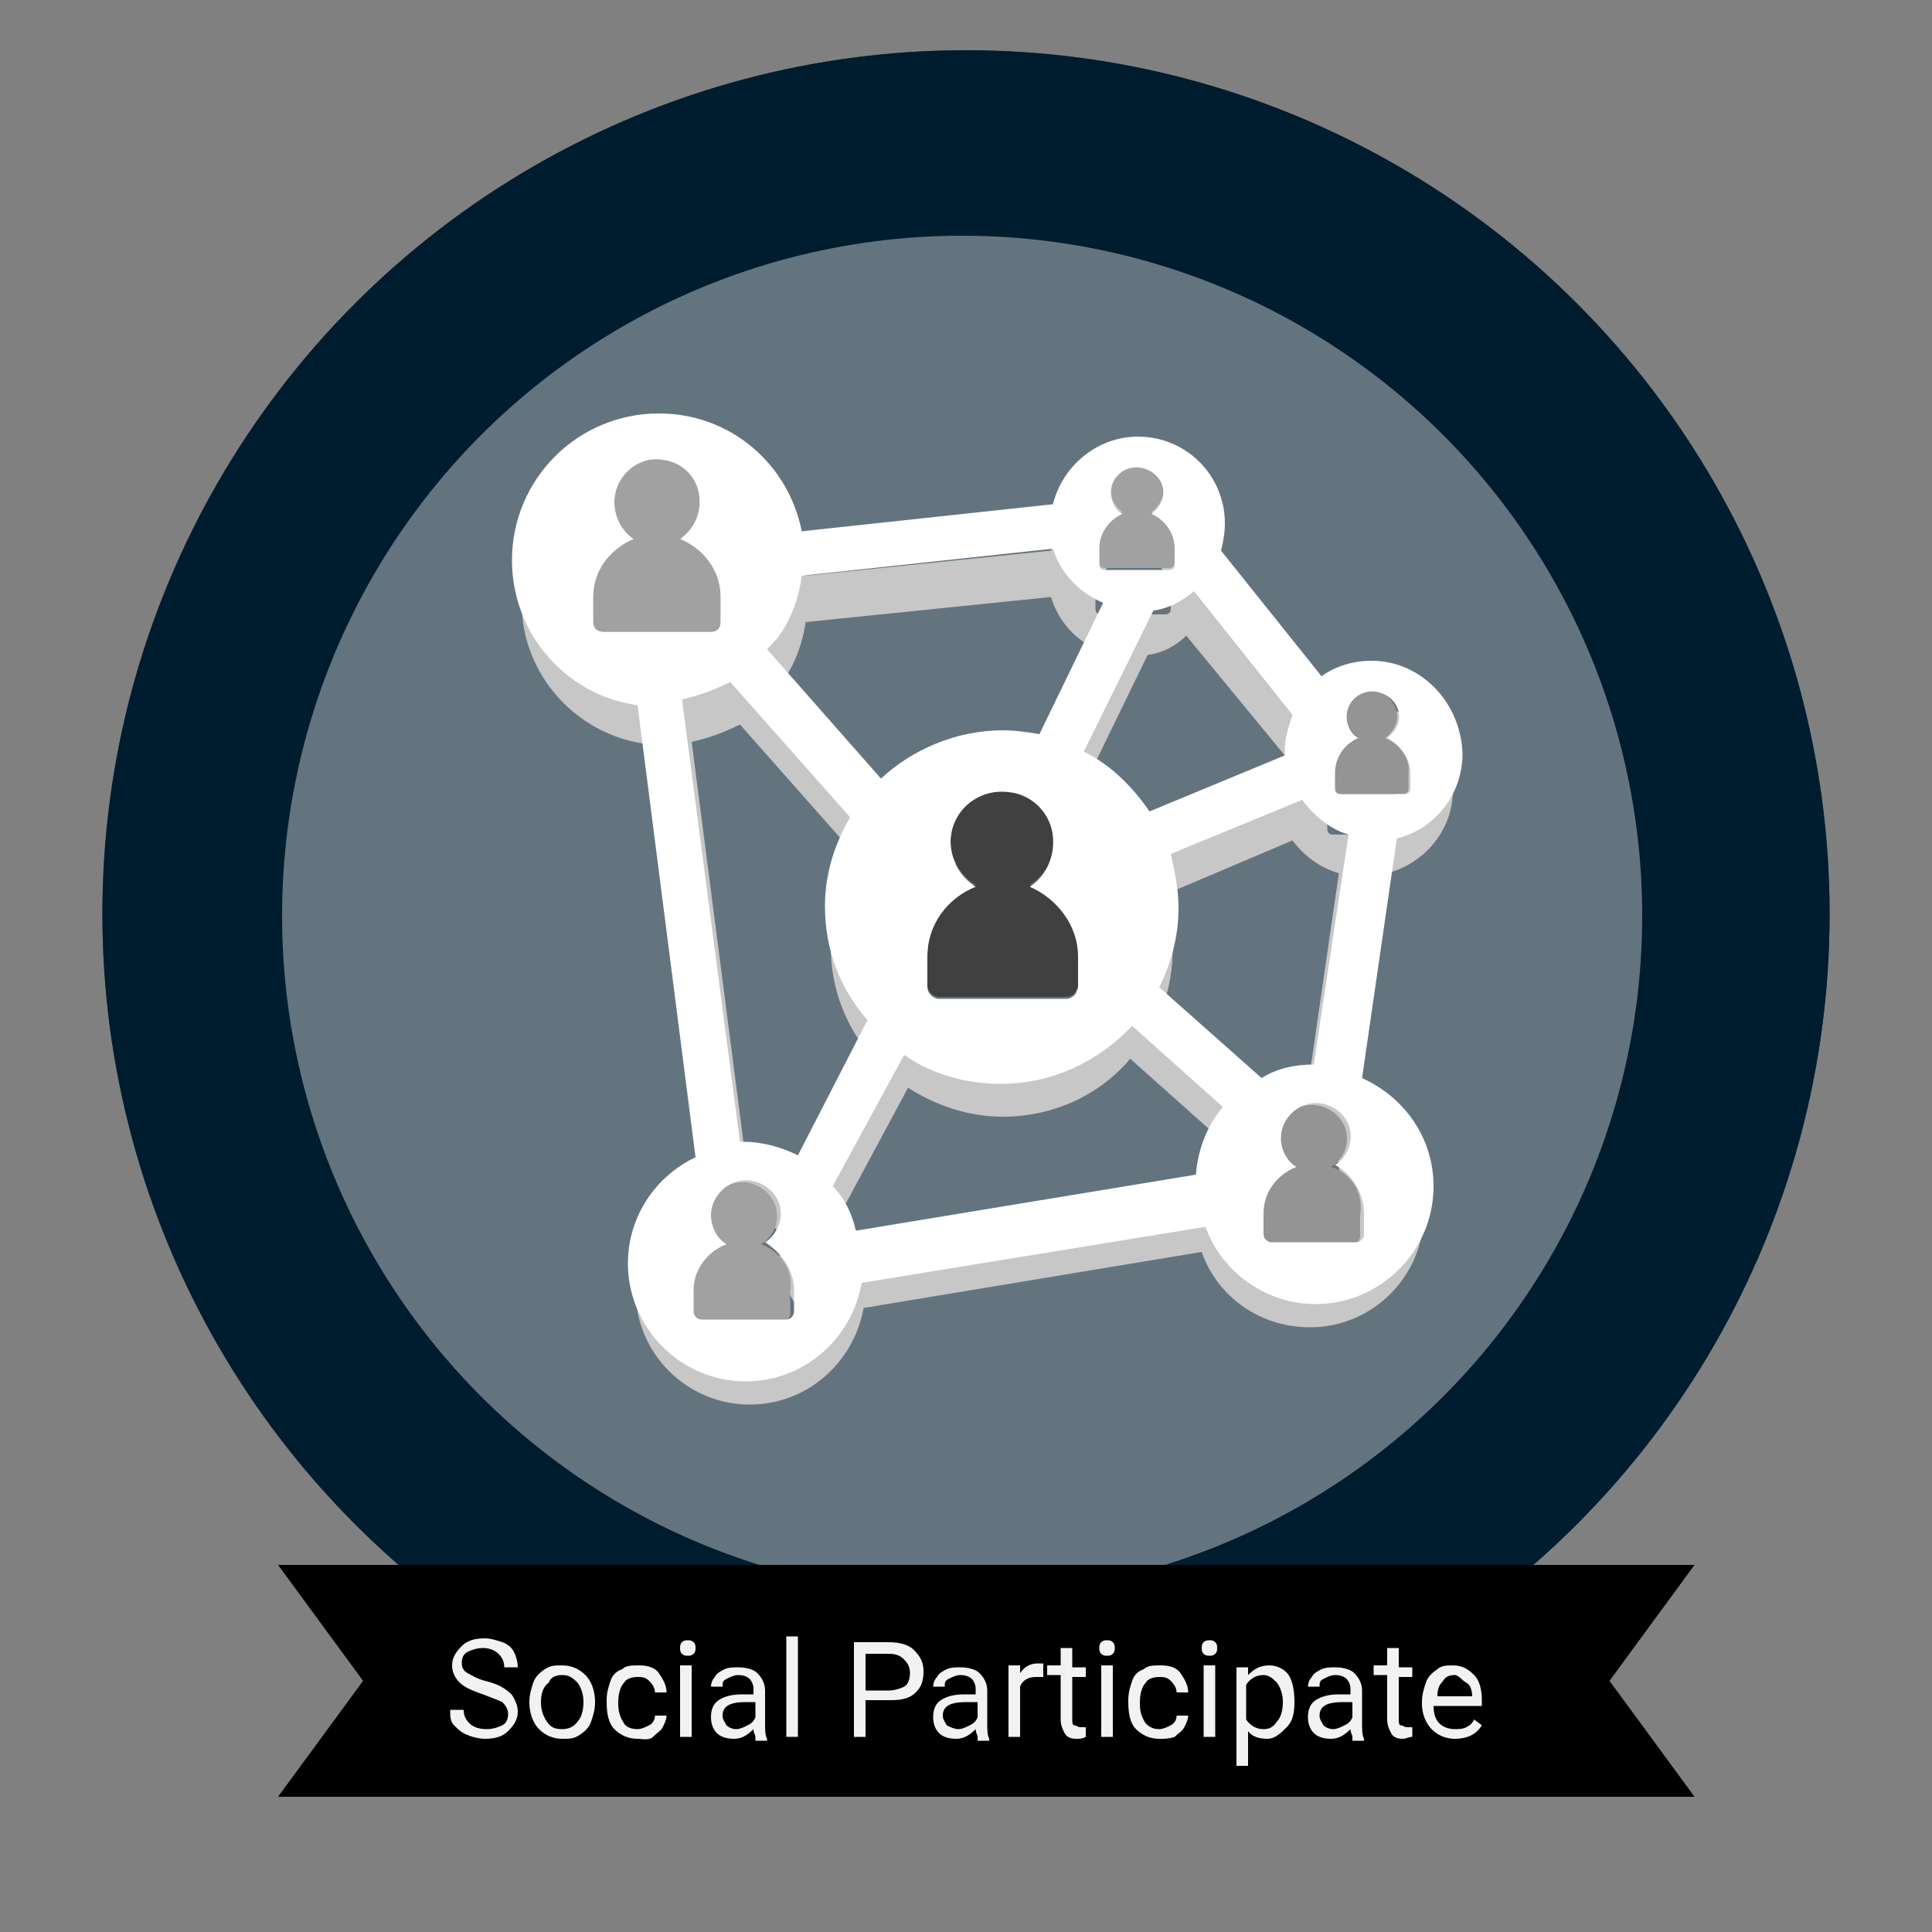 <?xml version="1.0" encoding="utf-8"?>
<!-- Generator: Adobe Illustrator 19.0.0, SVG Export Plug-In . SVG Version: 6.00 Build 0)  -->
<svg version="1.1" id="Layer_1" xmlns="http://www.w3.org/2000/svg" xmlns:xlink="http://www.w3.org/1999/xlink" x="0px" y="0px"
	 viewBox="0 0 100 100" style="enable-background:new 0 0 100 100;" xml:space="preserve">
<rect x="0" y="0" width="100" height="100" fill="#808080" stroke="none"/>
<style type="text/css">
	.st0{fill:#33454C;}
	.st1{fill:#00A199;}
	.st2{fill:#001C2F;}
	.st3{opacity:0.43;fill:#E8E8E8;}
	.st4{fill:#F2F2F2;}
	.st5{fill:#C7C7C7;}
	.st6{fill:#A1A1A1;}
	.st7{fill:#404040;}
	.st8{fill:#949494;}
	.st9{fill:#FFFFFF;}
</style>
<circle id="XMLID_476_" class="st0" cx="50" cy="47.3" r="44.7"/>
<circle id="XMLID_475_" class="st1" cx="49.8" cy="47.4" r="35.2"/>
<polygon id="XMLID_474_" points="87.7,93 14.4,93 18.8,87 14.4,81 87.7,81 83.3,87 "/>
<circle id="XMLID_473_" class="st2" cx="50" cy="47.3" r="44.7"/>
<circle id="XMLID_472_" class="st3" cx="49.8" cy="47.4" r="35.2"/>
<polygon id="XMLID_471_" points="87.7,93 14.4,93 18.8,87 14.4,81 87.7,81 83.3,87 "/>
<g id="XMLID_44_">
	<path id="XMLID_15_" class="st4" d="M25,87.7c-0.6-0.2-1-0.4-1.2-0.6s-0.4-0.5-0.4-0.9c0-0.4,0.2-0.7,0.5-1
		c0.3-0.3,0.7-0.4,1.2-0.4c0.3,0,0.6,0.1,0.9,0.2s0.5,0.3,0.6,0.5s0.2,0.5,0.2,0.8h-0.7c0-0.3-0.1-0.5-0.3-0.7
		c-0.2-0.2-0.5-0.3-0.8-0.3c-0.3,0-0.6,0.1-0.8,0.2c-0.2,0.1-0.3,0.3-0.3,0.6c0,0.2,0.1,0.4,0.3,0.5c0.2,0.1,0.5,0.3,0.9,0.4
		c0.4,0.1,0.7,0.2,1,0.4s0.4,0.3,0.5,0.5c0.1,0.2,0.2,0.4,0.2,0.7c0,0.4-0.2,0.7-0.5,1S25.6,90,25.1,90c-0.3,0-0.7-0.1-0.9-0.2
		c-0.3-0.1-0.5-0.3-0.7-0.5c-0.2-0.2-0.2-0.5-0.2-0.8h0.7c0,0.3,0.1,0.5,0.3,0.7c0.2,0.2,0.5,0.3,0.9,0.3c0.3,0,0.6-0.1,0.8-0.2
		c0.2-0.1,0.3-0.3,0.3-0.6c0-0.2-0.1-0.4-0.3-0.6C25.8,88,25.5,87.9,25,87.7z"/>
	<path id="XMLID_17_" class="st4" d="M27.4,88.1c0-0.4,0.1-0.7,0.2-1c0.1-0.3,0.3-0.5,0.6-0.7c0.3-0.2,0.5-0.2,0.9-0.2
		c0.5,0,0.9,0.2,1.2,0.5c0.3,0.3,0.5,0.8,0.5,1.4v0c0,0.4-0.1,0.7-0.2,1c-0.1,0.3-0.3,0.5-0.6,0.7c-0.3,0.2-0.5,0.2-0.9,0.2
		c-0.5,0-0.9-0.2-1.2-0.5S27.4,88.7,27.4,88.1L27.4,88.1z M28,88.1c0,0.4,0.1,0.7,0.3,1s0.4,0.4,0.8,0.4c0.3,0,0.6-0.1,0.8-0.4
		c0.2-0.2,0.3-0.6,0.3-1c0-0.4-0.1-0.7-0.3-1c-0.2-0.2-0.4-0.4-0.8-0.4c-0.3,0-0.6,0.1-0.7,0.4C28.1,87.3,28,87.7,28,88.1z"/>
	<path id="XMLID_20_" class="st4" d="M33,89.5c0.2,0,0.4-0.1,0.6-0.2s0.3-0.3,0.3-0.5h0.6c0,0.2-0.1,0.4-0.2,0.6
		c-0.1,0.2-0.3,0.3-0.5,0.5S33.2,90,33,90c-0.5,0-0.9-0.2-1.2-0.5c-0.3-0.3-0.4-0.8-0.4-1.4V88c0-0.4,0.1-0.7,0.2-1
		c0.1-0.3,0.3-0.5,0.6-0.6c0.2-0.2,0.5-0.2,0.9-0.2c0.4,0,0.8,0.1,1,0.4s0.4,0.6,0.4,1h-0.6c0-0.2-0.1-0.4-0.3-0.6
		c-0.2-0.2-0.4-0.2-0.6-0.2c-0.3,0-0.6,0.1-0.7,0.3c-0.2,0.2-0.3,0.6-0.3,1v0.1c0,0.4,0.1,0.7,0.3,1C32.4,89.4,32.7,89.5,33,89.5z"
		/>
	<path id="XMLID_22_" class="st4" d="M35.2,85.3c0-0.1,0-0.2,0.1-0.3c0.1-0.1,0.2-0.1,0.3-0.1c0.1,0,0.2,0,0.3,0.1
		c0.1,0.1,0.1,0.2,0.1,0.3s0,0.2-0.1,0.3c-0.1,0.1-0.2,0.1-0.3,0.1c-0.1,0-0.2,0-0.3-0.1C35.2,85.5,35.2,85.4,35.2,85.3z M35.8,89.9
		h-0.6v-3.7h0.6V89.9z"/>
	<path id="XMLID_25_" class="st4" d="M39.1,89.9c0-0.1-0.1-0.2-0.1-0.4c-0.3,0.3-0.6,0.5-1,0.5c-0.4,0-0.7-0.1-0.9-0.3
		c-0.2-0.2-0.3-0.5-0.3-0.8c0-0.4,0.1-0.7,0.4-0.9s0.7-0.3,1.2-0.3H39v-0.3c0-0.2-0.1-0.4-0.2-0.5s-0.3-0.2-0.6-0.2
		c-0.2,0-0.4,0.1-0.6,0.2c-0.2,0.1-0.2,0.2-0.2,0.4h-0.6c0-0.2,0.1-0.4,0.2-0.5c0.1-0.2,0.3-0.3,0.5-0.4c0.2-0.1,0.5-0.1,0.7-0.1
		c0.4,0,0.8,0.1,1,0.3s0.4,0.5,0.4,0.9v1.7c0,0.3,0,0.6,0.1,0.8v0.1H39.1z M38.1,89.5c0.2,0,0.4-0.1,0.6-0.2
		c0.2-0.1,0.3-0.2,0.4-0.4v-0.8h-0.5c-0.8,0-1.2,0.2-1.2,0.7c0,0.2,0.1,0.3,0.2,0.5C37.7,89.4,37.9,89.5,38.1,89.5z"/>
	<path id="XMLID_28_" class="st4" d="M41.3,89.9h-0.6v-5.2h0.6V89.9z"/>
	<path id="XMLID_30_" class="st4" d="M44.8,88v1.9h-0.6V85h1.8c0.5,0,1,0.1,1.3,0.4c0.3,0.3,0.5,0.6,0.5,1.1c0,0.5-0.1,0.8-0.4,1.1
		c-0.3,0.3-0.7,0.4-1.3,0.4H44.8z M44.8,87.5h1.2c0.3,0,0.6-0.1,0.8-0.2s0.3-0.4,0.3-0.7c0-0.3-0.1-0.5-0.3-0.7
		c-0.2-0.2-0.4-0.3-0.8-0.3h-1.2V87.5z"/>
	<path id="XMLID_33_" class="st4" d="M50.6,89.9c0-0.1-0.1-0.2-0.1-0.4c-0.3,0.3-0.6,0.5-1,0.5c-0.4,0-0.7-0.1-0.9-0.3
		c-0.2-0.2-0.3-0.5-0.3-0.8c0-0.4,0.1-0.7,0.4-0.9s0.7-0.3,1.2-0.3h0.6v-0.3c0-0.2-0.1-0.4-0.2-0.5s-0.3-0.2-0.6-0.2
		c-0.2,0-0.4,0.1-0.6,0.2c-0.2,0.1-0.2,0.2-0.2,0.4h-0.6c0-0.2,0.1-0.4,0.2-0.5c0.1-0.2,0.3-0.3,0.5-0.4c0.2-0.1,0.5-0.1,0.7-0.1
		c0.4,0,0.8,0.1,1,0.3c0.2,0.2,0.4,0.5,0.4,0.9v1.7c0,0.3,0,0.6,0.1,0.8v0.1H50.6z M49.6,89.5c0.2,0,0.4-0.1,0.6-0.2
		c0.2-0.1,0.3-0.2,0.4-0.4v-0.8H50c-0.8,0-1.2,0.2-1.2,0.7c0,0.2,0.1,0.3,0.2,0.5C49.2,89.4,49.4,89.5,49.6,89.5z"/>
	<path id="XMLID_36_" class="st4" d="M53.9,86.8c-0.1,0-0.2,0-0.3,0c-0.4,0-0.7,0.2-0.8,0.5v2.6h-0.6v-3.7h0.6l0,0.4
		c0.2-0.3,0.5-0.5,0.9-0.5c0.1,0,0.2,0,0.3,0V86.8z"/>
	<path id="XMLID_38_" class="st4" d="M55.5,85.4v0.9h0.7v0.5h-0.7V89c0,0.1,0,0.3,0.1,0.3s0.2,0.1,0.3,0.1c0.1,0,0.2,0,0.3,0v0.5
		C56,90,55.9,90,55.7,90c-0.3,0-0.5-0.1-0.6-0.3c-0.1-0.2-0.2-0.4-0.2-0.7v-2.3h-0.7v-0.5h0.7v-0.9H55.5z"/>
	<path id="XMLID_40_" class="st4" d="M56.9,85.3c0-0.1,0-0.2,0.1-0.3c0.1-0.1,0.2-0.1,0.3-0.1c0.1,0,0.2,0,0.3,0.1
		c0.1,0.1,0.1,0.2,0.1,0.3s0,0.2-0.1,0.3c-0.1,0.1-0.2,0.1-0.3,0.1c-0.1,0-0.2,0-0.3-0.1C56.9,85.5,56.9,85.4,56.9,85.3z M57.6,89.9
		H57v-3.7h0.6V89.9z"/>
	<path id="XMLID_43_" class="st4" d="M60,89.5c0.2,0,0.4-0.1,0.6-0.2s0.3-0.3,0.3-0.5h0.6c0,0.2-0.1,0.4-0.2,0.6
		c-0.1,0.2-0.3,0.3-0.5,0.5C60.5,90,60.3,90,60,90c-0.5,0-0.9-0.2-1.2-0.5c-0.3-0.3-0.4-0.8-0.4-1.4V88c0-0.4,0.1-0.7,0.2-1
		c0.1-0.3,0.3-0.5,0.6-0.6c0.2-0.2,0.5-0.2,0.9-0.2c0.4,0,0.8,0.1,1,0.4s0.4,0.6,0.4,1h-0.6c0-0.2-0.1-0.4-0.3-0.6s-0.4-0.2-0.6-0.2
		c-0.3,0-0.6,0.1-0.7,0.3c-0.2,0.2-0.3,0.6-0.3,1v0.1c0,0.4,0.1,0.7,0.3,1C59.5,89.4,59.7,89.5,60,89.5z"/>
	<path id="XMLID_46_" class="st4" d="M62.2,85.3c0-0.1,0-0.2,0.1-0.3c0.1-0.1,0.2-0.1,0.3-0.1c0.1,0,0.2,0,0.3,0.1
		c0.1,0.1,0.1,0.2,0.1,0.3s0,0.2-0.1,0.3c-0.1,0.1-0.2,0.1-0.3,0.1c-0.1,0-0.2,0-0.3-0.1C62.2,85.5,62.2,85.4,62.2,85.3z M62.9,89.9
		h-0.6v-3.7h0.6V89.9z"/>
	<path id="XMLID_49_" class="st4" d="M67,88.1c0,0.6-0.1,1-0.4,1.3S66,90,65.6,90c-0.4,0-0.8-0.1-1-0.4v1.8h-0.6v-5.1h0.6l0,0.4
		c0.3-0.3,0.6-0.5,1.1-0.5c0.4,0,0.8,0.2,1,0.5C66.9,87,67,87.5,67,88.1L67,88.1z M66.4,88.1c0-0.4-0.1-0.7-0.3-1
		c-0.2-0.2-0.4-0.4-0.7-0.4c-0.4,0-0.7,0.2-0.9,0.5V89c0.2,0.3,0.5,0.5,0.9,0.5c0.3,0,0.5-0.1,0.7-0.4
		C66.3,88.9,66.4,88.5,66.4,88.1z"/>
	<path id="XMLID_52_" class="st4" d="M70,89.9c0-0.1-0.1-0.2-0.1-0.4c-0.3,0.3-0.6,0.5-1,0.5c-0.4,0-0.7-0.1-0.9-0.3
		c-0.2-0.2-0.3-0.5-0.3-0.8c0-0.4,0.1-0.7,0.4-0.9s0.7-0.3,1.2-0.3h0.6v-0.3c0-0.2-0.1-0.4-0.2-0.5s-0.3-0.2-0.6-0.2
		c-0.2,0-0.4,0.1-0.6,0.2c-0.2,0.1-0.2,0.2-0.2,0.4h-0.6c0-0.2,0.1-0.4,0.2-0.5c0.1-0.2,0.3-0.3,0.5-0.4c0.2-0.1,0.5-0.1,0.7-0.1
		c0.4,0,0.8,0.1,1,0.3c0.2,0.2,0.4,0.5,0.4,0.9v1.7c0,0.3,0,0.6,0.1,0.8v0.1H70z M69,89.5c0.2,0,0.4-0.1,0.6-0.2s0.3-0.2,0.4-0.4
		v-0.8h-0.5c-0.8,0-1.2,0.2-1.2,0.7c0,0.2,0.1,0.3,0.2,0.5C68.6,89.4,68.8,89.5,69,89.5z"/>
	<path id="XMLID_55_" class="st4" d="M72.4,85.4v0.9h0.7v0.5h-0.7V89c0,0.1,0,0.3,0.1,0.3s0.2,0.1,0.3,0.1c0.1,0,0.2,0,0.3,0v0.5
		c-0.2,0-0.3,0.1-0.5,0.1c-0.3,0-0.5-0.1-0.6-0.3c-0.1-0.2-0.2-0.4-0.2-0.7v-2.3h-0.7v-0.5h0.7v-0.9H72.4z"/>
	<path id="XMLID_57_" class="st4" d="M75.3,90c-0.5,0-0.9-0.2-1.2-0.5s-0.5-0.8-0.5-1.3v-0.1c0-0.4,0.1-0.7,0.2-1
		c0.1-0.3,0.3-0.5,0.6-0.7c0.2-0.2,0.5-0.2,0.8-0.2c0.5,0,0.8,0.2,1.1,0.5c0.3,0.3,0.4,0.8,0.4,1.3v0.3h-2.5c0,0.4,0.1,0.7,0.3,0.9
		c0.2,0.2,0.5,0.3,0.8,0.3c0.2,0,0.4,0,0.6-0.1c0.2-0.1,0.3-0.2,0.4-0.4l0.4,0.3C76.4,89.8,75.9,90,75.3,90z M75.3,86.7
		c-0.3,0-0.5,0.1-0.6,0.3c-0.2,0.2-0.3,0.4-0.3,0.8h1.8v0c0-0.3-0.1-0.6-0.3-0.7S75.5,86.7,75.3,86.7z"/>
</g>
<path id="XMLID_2_" class="st5" d="M70.6,36.5c-0.9,0-1.8,0.3-2.5,0.8l-5.1-6.4c0.1-0.4,0.2-0.9,0.2-1.3c0-2.5-2-4.5-4.5-4.5
	c-2.1,0-3.8,1.4-4.3,3.4l-12.7,1.3c-0.7-3.4-3.7-6-7.3-6c-4.1,0-7.4,3.3-7.4,7.4c0,3.7,2.8,6.8,6.4,7.3l3,22.9c-2,0.9-3.5,3-3.5,5.4
	c0,3.3,2.7,5.9,5.9,5.9c3,0,5.4-2.2,5.9-5l17.5-2.9c0.8,2.3,3,3.9,5.6,3.9c3.3,0,5.9-2.7,5.9-5.9c0-2.4-1.5-4.5-3.6-5.5l1.7-12.1
	c1.9-0.5,3.4-2.2,3.4-4.3C75.1,38.5,73.1,36.5,70.6,36.5z M66.5,39.1c-0.2,0.5-0.4,1.1-0.4,1.8c0,0.1,0,0.2,0,0.3l-6.9,2.9
	c-0.8-1.3-2-2.3-3.3-3l3.5-7.2c0.8-0.1,1.5-0.5,2-1L66.5,39.1z M56.8,30.7L56.8,30.7L56.8,30.7c0-0.8,0.5-1.5,1.2-1.8
	c-0.4-0.2-0.6-0.6-0.6-1.1c0-0.8,0.7-1.4,1.5-1.3c0.6,0.1,1.1,0.5,1.1,1.1c0.1,0.5-0.2,1-0.6,1.3c0.7,0.3,1.2,1,1.2,1.8h0v0v0.8
	c0,0.2-0.1,0.3-0.3,0.3h-3.3c-0.2,0-0.3-0.1-0.3-0.3V30.7z M41.7,32.2l12.7-1.3c0.4,1.3,1.3,2.3,2.6,2.8l-3.3,6.7
	c-0.6-0.1-1.2-0.2-1.9-0.2c-2.4,0-4.6,0.9-6.2,2.5L39.9,36C40.9,35,41.5,33.6,41.7,32.2z M49.3,45.6c0-1.5,1.3-2.8,2.9-2.6
	c1.2,0.1,2.1,1.1,2.3,2.2c0.1,1.1-0.4,2-1.2,2.6c1.4,0.6,2.4,1.9,2.4,3.5h0v0V53c0,0.3-0.3,0.6-0.6,0.6h-6.5c-0.3,0-0.6-0.3-0.6-0.6
	v-1.6v0h0c0-1.6,1-3,2.4-3.5C49.8,47.4,49.3,46.6,49.3,45.6z M31.6,35c-0.3,0-0.5-0.2-0.5-0.5v-1.3v0h0c0-1.3,0.9-2.5,2-2.9
	c-0.6-0.4-1-1.1-1-1.8c0-1.3,1.1-2.3,2.4-2.2c1,0.1,1.8,0.9,1.9,1.9c0.1,0.9-0.3,1.7-1,2.1c1.2,0.5,2,1.6,2,2.9h0v0v1.3
	c0,0.3-0.2,0.5-0.5,0.5H31.6z M41.3,68.4v1c0,0.2-0.2,0.4-0.4,0.4h-4.3c-0.2,0-0.4-0.2-0.4-0.4v-1v0h0c0-1.1,0.7-2,1.6-2.4
	c-0.5-0.3-0.8-0.9-0.8-1.5c0-1,0.9-1.8,1.9-1.7c0.8,0.1,1.4,0.7,1.5,1.5c0.1,0.7-0.3,1.4-0.8,1.7C40.6,66.4,41.3,67.3,41.3,68.4
	L41.3,68.4L41.3,68.4z M41.5,61.5c-0.8-0.4-1.8-0.7-2.7-0.7c0,0-0.1,0-0.1,0l-2.9-22.4c0.9-0.2,1.7-0.5,2.5-0.9l6.1,6.9
	C43.4,45.8,43,47.3,43,49c0,2.2,0.8,4.2,2.2,5.8L41.5,61.5z M61.7,62.5l-17.2,2.8c-0.2-0.8-0.6-1.6-1.1-2.3l3.6-6.7
	c1.4,0.9,3.1,1.5,4.9,1.5c2.6,0,5-1.1,6.6-3l4.6,4.1C62.3,60,61.8,61.2,61.7,62.5z M59.8,53c0.6-1.2,0.9-2.5,0.9-4
	c0-1-0.2-1.9-0.4-2.7l6.6-2.8c0.6,0.8,1.4,1.4,2.4,1.7l-1.7,11.7c0,0,0,0,0,0c-1,0-1.9,0.2-2.7,0.6L59.8,53z M70.2,64.4L70.2,64.4
	L70.2,64.4l0,1.1c0,0.2-0.2,0.4-0.4,0.4h-4.3c-0.2,0-0.4-0.2-0.4-0.4v-1v0h0c0-1.1,0.7-2,1.6-2.4c-0.5-0.3-0.8-0.9-0.8-1.5
	c0-1,0.9-1.8,1.9-1.7c0.8,0.1,1.4,0.7,1.5,1.5c0.1,0.7-0.3,1.4-0.8,1.7C69.5,62.4,70.2,63.3,70.2,64.4z M72.5,42.1v0.8
	c0,0.2-0.1,0.3-0.3,0.3H69c-0.2,0-0.3-0.1-0.3-0.3v-0.8v0h0c0-0.8,0.5-1.5,1.2-1.8c-0.4-0.2-0.6-0.6-0.6-1.1c0-0.8,0.7-1.4,1.5-1.3
	c0.6,0.1,1.1,0.5,1.1,1.1c0.1,0.5-0.2,1-0.6,1.3C72,40.6,72.5,41.3,72.5,42.1L72.5,42.1L72.5,42.1z"/>
<path id="XMLID_318_" class="st6" d="M37.3,32.2v-1.3v0h0c0-1.4-0.9-2.5-2.1-3c0.7-0.4,1.1-1.3,1-2.2c-0.1-1-0.9-1.8-1.9-1.9
	c-1.3-0.2-2.5,0.9-2.5,2.2c0,0.8,0.4,1.5,1,1.9c-1.2,0.5-2.1,1.6-2.1,3h0v0v1.3c0,0.3,0.2,0.5,0.5,0.5h5.5
	C37.1,32.7,37.3,32.5,37.3,32.2z"/>
<path id="XMLID_319_" class="st6" d="M39.4,64.4c0.6-0.4,0.9-1,0.8-1.7c-0.1-0.8-0.8-1.4-1.6-1.5c-1.1-0.1-2,0.7-2,1.8
	c0,0.6,0.3,1.2,0.8,1.5c-1,0.4-1.7,1.3-1.7,2.4h0v0v1.1c0,0.2,0.2,0.4,0.4,0.4h4.4c0.2,0,0.4-0.2,0.4-0.4v-1.1v0h0
	C41.1,65.7,40.4,64.8,39.4,64.4z"/>
<path id="XMLID_320_" class="st7" d="M48,49.4L48,49.4L48,49.4l0,1.6c0,0.3,0.3,0.6,0.6,0.6h6.6c0.3,0,0.6-0.3,0.6-0.6v-1.6v0h0
	c0-1.6-1-3-2.5-3.6c0.8-0.5,1.4-1.5,1.2-2.6c-0.2-1.2-1.1-2.2-2.3-2.3c-1.6-0.2-3,1.1-3,2.6c0,1,0.5,1.8,1.3,2.3
	C49,46.4,48,47.8,48,49.4z"/>
<path id="XMLID_332_" class="st6" d="M57.2,29.4h3.3c0.2,0,0.3-0.1,0.3-0.3v-0.8v0h0c0-0.8-0.5-1.5-1.2-1.8c0.4-0.3,0.7-0.8,0.6-1.3
	c-0.1-0.6-0.6-1.1-1.2-1.1c-0.8-0.1-1.5,0.5-1.5,1.3c0,0.5,0.3,0.9,0.6,1.1c-0.7,0.3-1.2,1-1.2,1.8h0v0v0.8
	C56.9,29.3,57,29.4,57.2,29.4z"/>
<path id="XMLID_333_" class="st8" d="M71.7,38.2c0.4-0.3,0.7-0.8,0.6-1.3c-0.1-0.6-0.6-1.1-1.2-1.1c-0.8-0.1-1.5,0.5-1.5,1.3
	c0,0.5,0.3,0.9,0.6,1.1c-0.7,0.3-1.2,1-1.2,1.8h0v0v0.8c0,0.2,0.1,0.3,0.3,0.3h3.3c0.2,0,0.3-0.1,0.3-0.3V40v0h0
	C73,39.2,72.4,38.5,71.7,38.2z"/>
<path id="XMLID_345_" class="st8" d="M68.9,60.4c0.6-0.4,0.9-1,0.8-1.7c-0.1-0.8-0.8-1.4-1.6-1.5c-1.1-0.1-2,0.7-2,1.8
	c0,0.6,0.3,1.2,0.8,1.5c-1,0.4-1.7,1.3-1.7,2.4h0v0v1.1c0,0.2,0.2,0.4,0.4,0.4h4.4c0.2,0,0.4-0.2,0.4-0.4v-1.1v0h0
	C70.6,61.7,69.9,60.7,68.9,60.4z"/>
<path id="XMLID_348_" class="st9" d="M71,34.2c-1,0-1.9,0.3-2.6,0.8l-5.2-6.5c0.1-0.4,0.2-0.9,0.2-1.4c0-2.5-2-4.5-4.5-4.5
	c-2.1,0-3.9,1.5-4.4,3.5l-13,1.4c-0.7-3.5-3.7-6.1-7.4-6.1c-4.2,0-7.6,3.4-7.6,7.6c0,3.8,2.8,7,6.5,7.5l3,23.4
	c-2.1,1-3.5,3.1-3.5,5.5c0,3.3,2.7,6.1,6.1,6.1c3,0,5.5-2.2,6-5.1l17.8-2.9c0.8,2.3,3.1,4,5.7,4c3.3,0,6.1-2.7,6.1-6.1
	c0-2.5-1.5-4.6-3.7-5.6l1.8-12.4c2-0.5,3.4-2.3,3.4-4.4C75.6,36.3,73.5,34.2,71,34.2z M66.9,37c-0.2,0.6-0.4,1.2-0.4,1.8
	c0,0.1,0,0.2,0,0.3l-7,2.9c-0.9-1.3-2-2.4-3.4-3.1l3.6-7.3c0.8-0.1,1.5-0.5,2.1-1L66.9,37z M56.9,28.4L56.9,28.4L56.9,28.4
	c0-0.8,0.5-1.5,1.2-1.8c-0.4-0.2-0.6-0.7-0.6-1.1c0-0.8,0.7-1.4,1.5-1.3c0.6,0.1,1.1,0.5,1.2,1.1c0.1,0.5-0.2,1-0.6,1.3
	c0.7,0.3,1.2,1,1.2,1.8h0v0v0.8c0,0.2-0.1,0.3-0.3,0.3h-3.3c-0.2,0-0.3-0.1-0.3-0.3V28.4z M41.5,29.8l13-1.4
	c0.4,1.3,1.4,2.3,2.6,2.8l-3.3,6.8c-0.6-0.1-1.2-0.2-1.9-0.2c-2.4,0-4.7,1-6.3,2.5l-5.9-6.7C40.7,32.7,41.3,31.3,41.5,29.8z
	 M49.2,43.6c0-1.6,1.4-2.8,3-2.6c1.2,0.1,2.2,1.1,2.3,2.3c0.1,1.1-0.4,2.1-1.2,2.6c1.4,0.6,2.5,2,2.5,3.6h0v0v1.6
	c0,0.3-0.3,0.6-0.6,0.6h-6.6c-0.3,0-0.6-0.3-0.6-0.6v-1.6v0h0c0-1.6,1-3,2.5-3.6C49.7,45.4,49.2,44.5,49.2,43.6z M31.2,32.7
	c-0.3,0-0.5-0.2-0.5-0.5v-1.3v0h0c0-1.4,0.9-2.5,2.1-3c-0.6-0.4-1-1.1-1-1.9c0-1.3,1.1-2.4,2.5-2.2c1,0.1,1.8,0.9,1.9,1.9
	c0.1,0.9-0.3,1.7-1,2.2c1.2,0.5,2.1,1.6,2.1,3h0v0v1.3c0,0.3-0.2,0.5-0.5,0.5H31.2z M41.1,66.8v1.1c0,0.2-0.2,0.4-0.4,0.4h-4.4
	c-0.2,0-0.4-0.2-0.4-0.4v-1.1v0h0c0-1.1,0.7-2,1.7-2.4c-0.5-0.3-0.8-0.9-0.8-1.5c0-1,0.9-1.9,2-1.8c0.8,0.1,1.5,0.7,1.6,1.5
	c0.1,0.7-0.3,1.4-0.8,1.7C40.4,64.8,41.1,65.7,41.1,66.8L41.1,66.8L41.1,66.8z M41.3,59.8c-0.8-0.4-1.8-0.7-2.8-0.7
	c-0.1,0-0.1,0-0.2,0l-3-22.9c0.9-0.2,1.7-0.5,2.5-0.9l6.2,7c-0.8,1.4-1.3,2.9-1.3,4.6c0,2.3,0.8,4.3,2.2,5.9L41.3,59.8z M61.9,60.8
	l-17.6,2.9c-0.2-0.9-0.6-1.7-1.2-2.3l3.7-6.8c1.4,1,3.2,1.5,5,1.5c2.7,0,5.1-1.2,6.8-3l4.7,4.2C62.5,58.2,62,59.5,61.9,60.8z
	 M60,51.1c0.6-1.2,1-2.6,1-4.1c0-1-0.2-1.9-0.4-2.8l6.8-2.8c0.6,0.8,1.4,1.5,2.4,1.8L68,55.1c0,0,0,0,0,0c-1,0-1.9,0.2-2.7,0.7
	L60,51.1z M70.6,62.8L70.6,62.8L70.6,62.8l0,1.1c0,0.2-0.2,0.4-0.4,0.4h-4.4c-0.2,0-0.4-0.2-0.4-0.4v-1.1v0h0c0-1.1,0.7-2,1.7-2.4
	c-0.5-0.3-0.8-0.9-0.8-1.5c0-1,0.9-1.9,2-1.8c0.8,0.1,1.5,0.7,1.6,1.5c0.1,0.7-0.3,1.4-0.8,1.7C69.9,60.7,70.6,61.7,70.6,62.8z
	 M73,40v0.8c0,0.2-0.1,0.3-0.3,0.3h-3.3c-0.2,0-0.3-0.1-0.3-0.3V40v0h0c0-0.8,0.5-1.5,1.2-1.8c-0.4-0.2-0.6-0.7-0.6-1.1
	c0-0.8,0.7-1.4,1.5-1.3c0.6,0.1,1.1,0.5,1.2,1.1c0.1,0.5-0.2,1-0.6,1.3C72.4,38.5,73,39.2,73,40L73,40L73,40z"/>
</svg>
